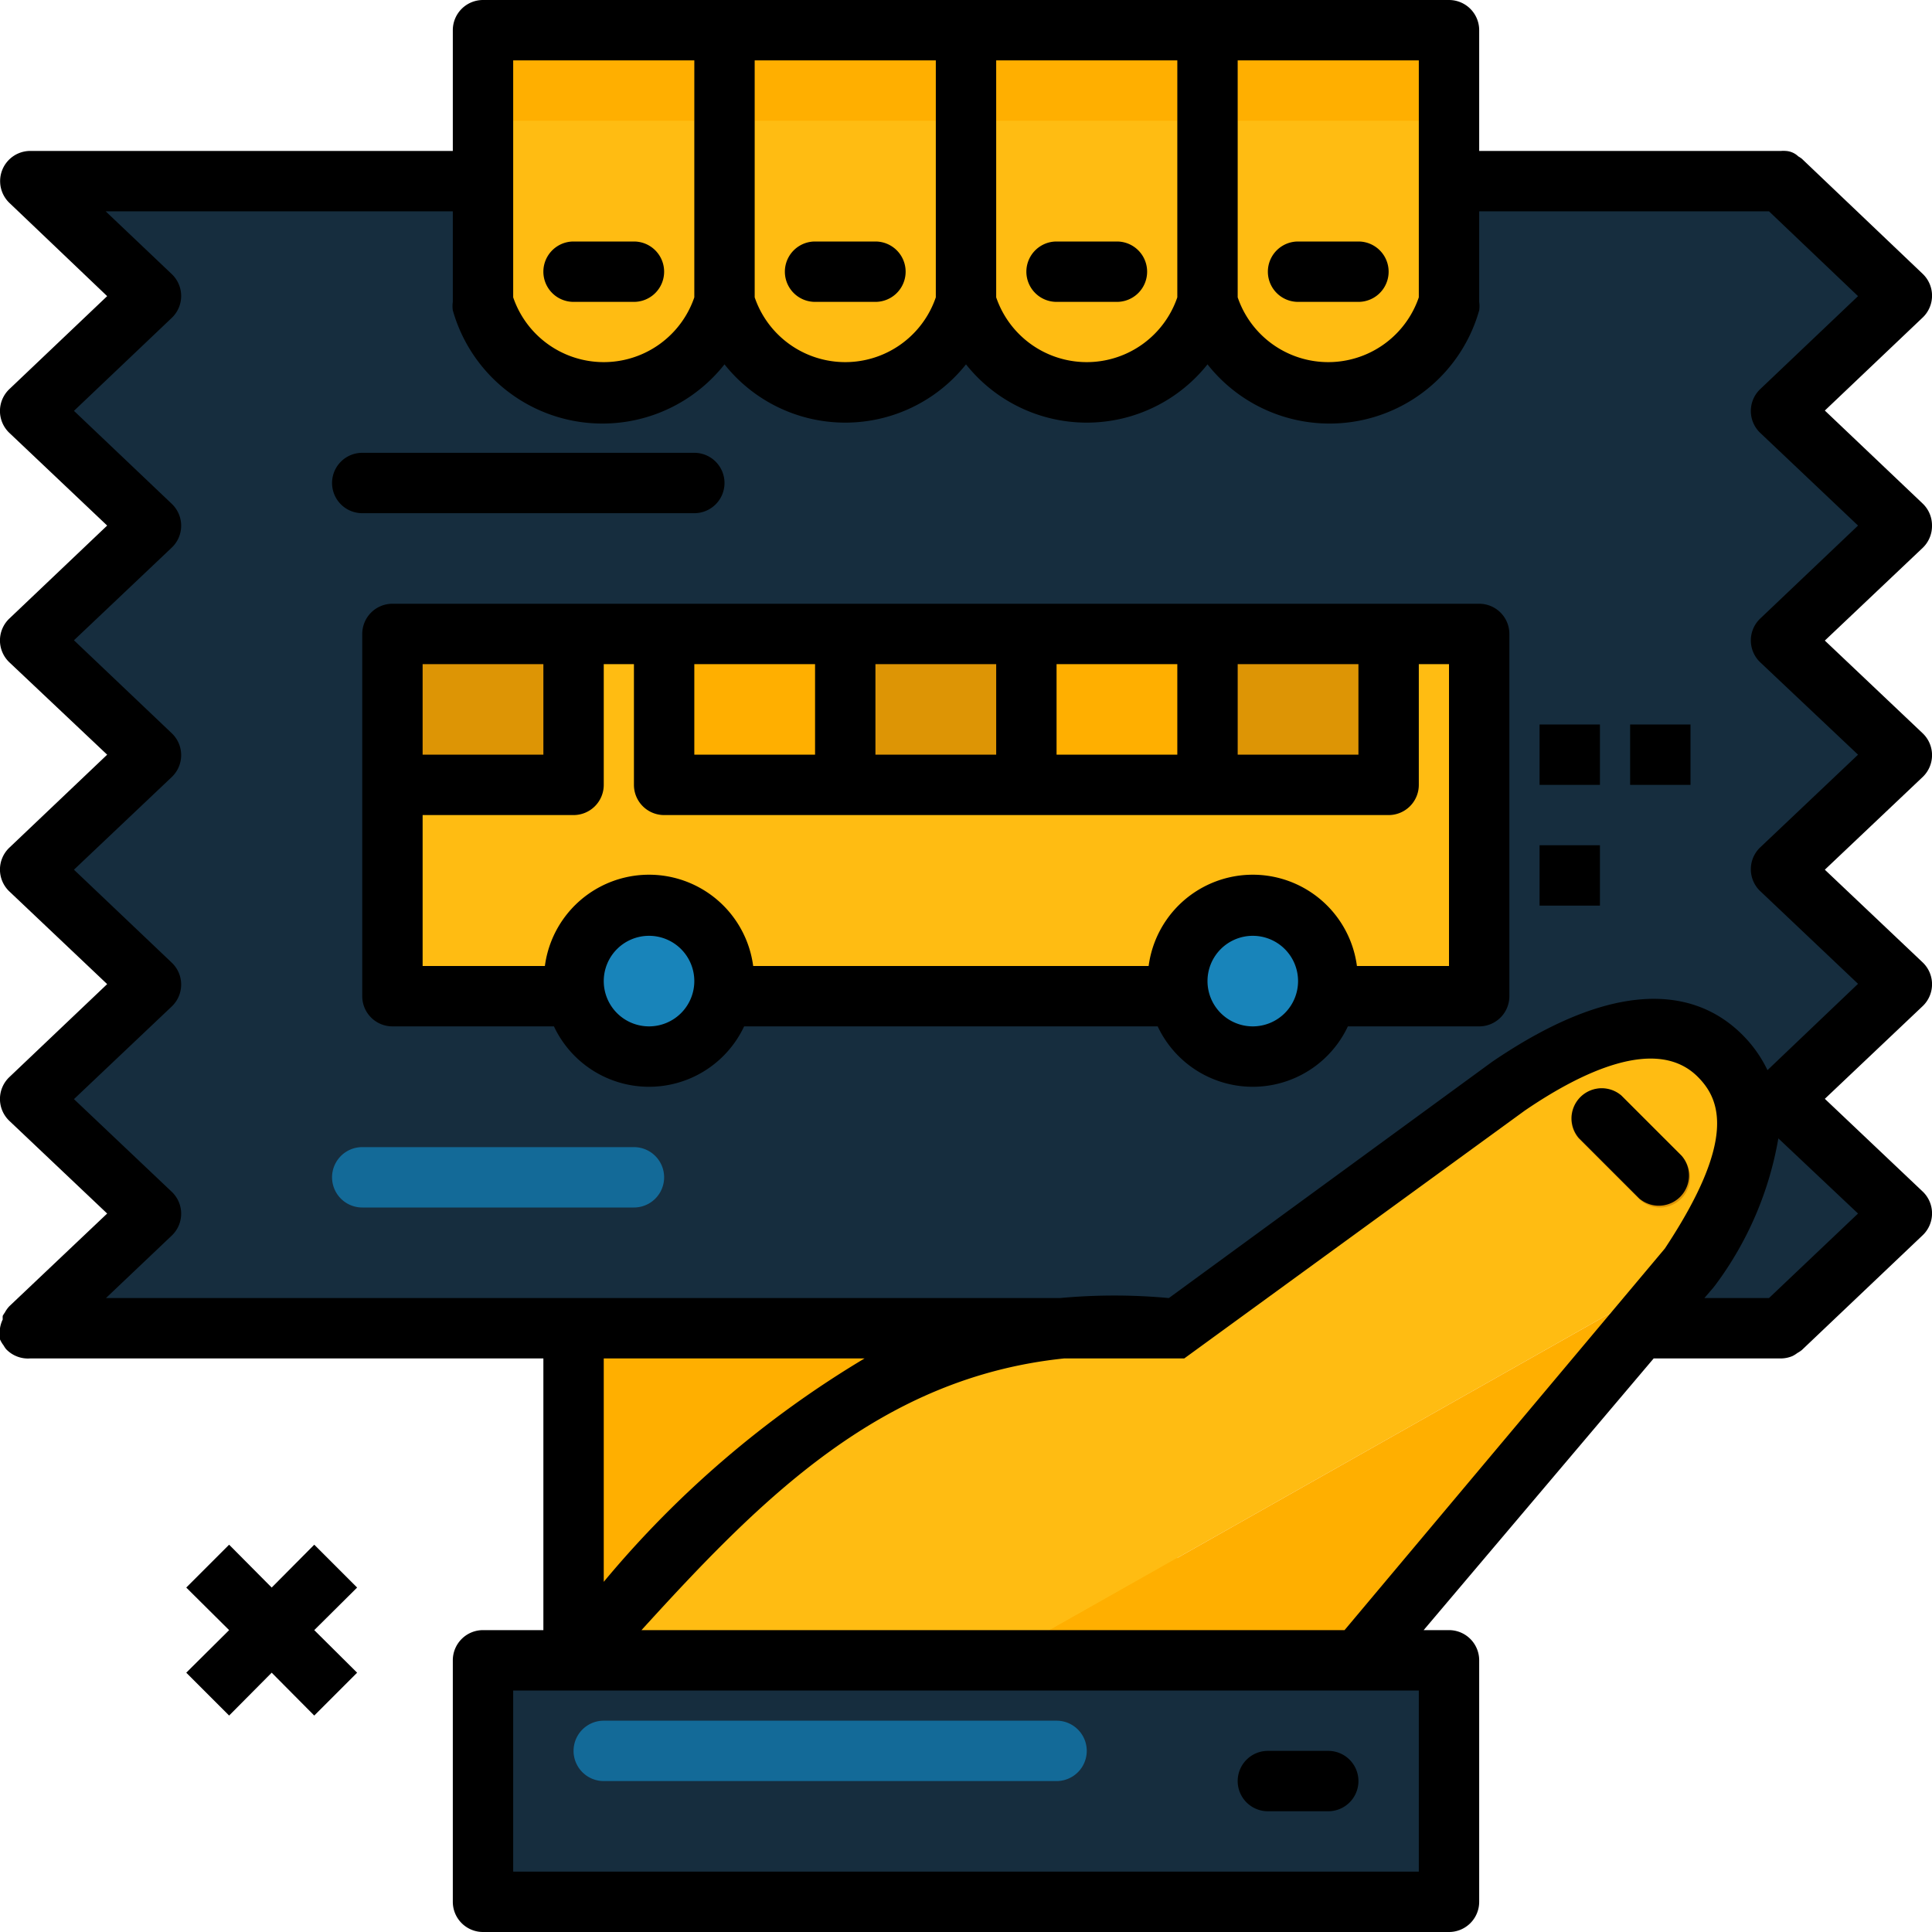 <?xml version="1.0"?>
<svg xmlns="http://www.w3.org/2000/svg" xmlns:xlink="http://www.w3.org/1999/xlink" xmlns:svgjs="http://svgjs.com/svgjs" version="1.1" width="512" height="512" x="0" y="0" viewBox="0 0 64 64" style="enable-background:new 0 0 512 512" xml:space="preserve" class=""><g><path xmlns="http://www.w3.org/2000/svg" d="m13 33h6.05a2.5 2.5 0 1 1 4.9 0h15.1a2.5 2.5 0 1 1 4.9 0h5.05v-12h-36z" fill="#ffbc12" data-original="#fdc12a" style=""/><path xmlns="http://www.w3.org/2000/svg" d="m21.5 30a2.5 2.5 0 1 0 2.5 2.5 2.5 2.5 0 0 0 -2.5-2.5z" fill="#ffbc12" data-original="#fdc12a" style=""/><path xmlns="http://www.w3.org/2000/svg" d="m41.5 30a2.5 2.5 0 1 0 2.5 2.5 2.5 2.5 0 0 0 -2.5-2.5z" fill="#ffbc12" data-original="#fdc12a" style=""/><path xmlns="http://www.w3.org/2000/svg" d="m19 42h20v13h-20z" fill="#ffaf00" data-original="#ffaf00" style="" class=""/><path xmlns="http://www.w3.org/2000/svg" d="m19 44h16.23a18.6 18.6 0 0 1 3.77 0l11-8c2.75-1.87 5.36-2.64 7-1s1 4-1 7l-1.69 2h4.69l4-3.8-4-3.79 4-3.8-4-3.8 4-3.81-4-3.8 4-3.8-.43-.4-3.57-3.39 4-3.8-4-3.81h-11v4a4.17 4.17 0 0 1 -8 0 4.17 4.17 0 0 1 -8 0 4.17 4.17 0 0 1 -8 0 4.17 4.17 0 0 1 -8 0v-4h-15l4 3.81-4 3.8 3.57 3.39.43.41-4 3.8 4 3.79-4 3.8 4 3.8-4 3.8 4 3.8-4 3.8z" fill="#162d3e" data-original="#0286e7" style="" class=""/><path xmlns="http://www.w3.org/2000/svg" d="m33 55 23-13c2-3 2.64-5.36 1-7s-4.25-.87-7 1l-11 8a18.6 18.6 0 0 0 -3.77 0 16.08 16.08 0 0 0 -4.23 1c-4.91 1.91-8.42 6-12 10z" fill="#ffbc12" data-original="#fdc12a" style=""/><path xmlns="http://www.w3.org/2000/svg" d="m33 55h12l9.31-11 1.69-2z" fill="#ffaf00" data-original="#ffaf00" style="" class=""/><path xmlns="http://www.w3.org/2000/svg" d="m31 55h-12-3v8h32v-8h-3-12z" fill="#162d3e" data-original="#0286e7" style="" class=""/><path xmlns="http://www.w3.org/2000/svg" d="m20 13a4.18 4.18 0 0 0 4-3v-9h-8v9a4.18 4.18 0 0 0 4 3z" fill="#ffbc12" data-original="#fdc12a" style=""/><path xmlns="http://www.w3.org/2000/svg" d="m24 10a4.17 4.17 0 0 0 8 0v-9h-8z" fill="#ffbc12" data-original="#fdc12a" style=""/><path xmlns="http://www.w3.org/2000/svg" d="m32 10a4.17 4.17 0 0 0 8 0v-9h-8z" fill="#ffbc12" data-original="#fdc12a" style=""/><path xmlns="http://www.w3.org/2000/svg" d="m40 10a4.17 4.17 0 0 0 8 0v-9h-8z" fill="#ffbc12" data-original="#fdc12a" style=""/><path xmlns="http://www.w3.org/2000/svg" d="m17 1h6v3h-6z" fill="#ffaf00" data-original="#ffaf00" style="" class=""/><path xmlns="http://www.w3.org/2000/svg" d="m25 1h6v3h-6z" fill="#ffaf00" data-original="#ffaf00" style="" class=""/><path xmlns="http://www.w3.org/2000/svg" d="m33 1h6v3h-6z" fill="#ffaf00" data-original="#ffaf00" style="" class=""/><path xmlns="http://www.w3.org/2000/svg" d="m41 1h6v3h-6z" fill="#ffaf00" data-original="#ffaf00" style="" class=""/><path xmlns="http://www.w3.org/2000/svg" d="m55 40a1 1 0 0 1 -.71-.29l-2-2a1 1 0 0 1 1.41-1.41l2 2a1 1 0 0 1 -.7 1.7z" fill="#dd9505" data-original="#dd9505" style="" class=""/><path xmlns="http://www.w3.org/2000/svg" d="m21 40h-9a1 1 0 0 1 0-2h9a1 1 0 0 1 0 2z" fill="#136a98" data-original="#2aaff5" style="" class=""/><path xmlns="http://www.w3.org/2000/svg" d="m35 59h-15a1 1 0 0 1 0-2h15a1 1 0 0 1 0 2z" fill="#136a98" data-original="#2aaff5" style="" class=""/><path xmlns="http://www.w3.org/2000/svg" d="m13 21h36v12h-36z" fill="#ffbc12" data-original="#fdc12a" style=""/><circle xmlns="http://www.w3.org/2000/svg" cx="21.5" cy="32.5" fill="#1884ba" r="2.5" data-original="#0c6693" style="" class=""/><circle xmlns="http://www.w3.org/2000/svg" cx="41.5" cy="32.5" fill="#1884ba" r="2.5" data-original="#0c6693" style="" class=""/><path xmlns="http://www.w3.org/2000/svg" d="m13 21h6v5h-6z" fill="#dd9505" data-original="#dd9505" style="" class=""/><path xmlns="http://www.w3.org/2000/svg" d="m22 21h6v5h-6z" fill="#ffaf00" data-original="#ffaf00" style="" class=""/><path xmlns="http://www.w3.org/2000/svg" d="m28 21h6v5h-6z" fill="#dd9505" data-original="#dd9505" style="" class=""/><path xmlns="http://www.w3.org/2000/svg" d="m40 21h6v5h-6z" fill="#dd9505" data-original="#dd9505" style="" class=""/><path xmlns="http://www.w3.org/2000/svg" d="m34 21h6v5h-6z" fill="#ffaf00" data-original="#ffaf00" style="" class=""/><g xmlns="http://www.w3.org/2000/svg" fill="#0a395c"><path d="m10.41 51.17-1.41 1.42-1.41-1.42-1.42 1.42 1.42 1.41-1.42 1.41 1.42 1.42 1.41-1.42 1.41 1.42 1.42-1.42-1.42-1.41 1.42-1.41z" fill="#000000" data-original="#0a395c" style="" class=""/><path d="m64 17.41a1 1 0 0 0 -.31-.73l-3.24-3.08 3.24-3.08a1 1 0 0 0 0-1.45l-4-3.81a1 1 0 0 0 -.12-.08.65.65 0 0 0 -.42-.18.94.94 0 0 0 -.15 0h-10v-4a1 1 0 0 0 -1-1h-32a1 1 0 0 0 -1 1v4h-14a1 1 0 0 0 -.69 1.72l3.24 3.09-3.24 3.08a1 1 0 0 0 0 1.45l3.24 3.07-3.24 3.08a1 1 0 0 0 0 1.45l3.24 3.06-3.24 3.08a1 1 0 0 0 0 1.45l3.24 3.07-3.24 3.08a1 1 0 0 0 0 1.45l3.24 3.07-3.24 3.07a1 1 0 0 0 -.15.21 1 1 0 0 0 -.07.11 1 1 0 0 0 0 .12 1 1 0 0 0 -.09.29.94.94 0 0 0 0 .14 1 1 0 0 0 0 .23 1 1 0 0 0 .12.2.94.94 0 0 0 .08.12 1 1 0 0 0 .8.31h17v9h-2a1 1 0 0 0 -1 1v8a1 1 0 0 0 1 1h32a1 1 0 0 0 1-1v-8a1 1 0 0 0 -1-1h-.84l7.62-9h4.22a1 1 0 0 0 .38-.08 1 1 0 0 0 .16-.1 1 1 0 0 0 .15-.1l4-3.8a1 1 0 0 0 0-1.45l-3.24-3.07 3.24-3.07a1 1 0 0 0 0-1.45l-3.24-3.07 3.24-3.07a1 1 0 0 0 0-1.45l-3.24-3.07 3.24-3.07a1 1 0 0 0 .31-.74zm-17-7.56a3.17 3.17 0 0 1 -6 0v-7.85h6zm-8 0a3.17 3.17 0 0 1 -6 0v-7.85h6zm-8 0a3.17 3.17 0 0 1 -6 0v-7.85h6zm-14-7.85h6v7.85a3.17 3.17 0 0 1 -6 0zm11.64 43a33.74 33.74 0 0 0 -8.64 7.4v-7.4zm18.36 17h-30v-6h30zm-25.75-8c4-4.4 7.94-8.37 14-9h3.65.33l11.28-8.21c1.86-1.27 4.36-2.49 5.73-1.12.75.75 1.3 2.08-1.09 5.69l-10.61 12.64zm40.3-13.8-2.95 2.8h-2.14l.3-.35.07-.09a11.34 11.34 0 0 0 2.08-4.85zm-3.24-19.71a1 1 0 0 0 0 1.45l3.24 3.06-3.24 3.07a1 1 0 0 0 0 1.45l3.24 3.07-3 2.86a4.25 4.25 0 0 0 -.83-1.17c-1.29-1.29-3.77-2.19-8.3.9l-10.7 7.82a19.53 19.53 0 0 0 -3.61 0h-31.6l2.18-2.07a1 1 0 0 0 0-1.45l-3.24-3.07 3.24-3.07a1 1 0 0 0 0-1.45l-3.24-3.08 3.24-3.07a1 1 0 0 0 0-1.45l-3.24-3.08 3.24-3.07a1 1 0 0 0 0-1.45l-3.24-3.08 3.24-3.08a1 1 0 0 0 0-1.45l-2.19-2.08h11.5v3a1 1 0 0 0 0 .28 5.15 5.15 0 0 0 9 1.79 5.11 5.11 0 0 0 8 0 5.11 5.11 0 0 0 8 0 5.15 5.15 0 0 0 9-1.79 1 1 0 0 0 0-.28v-3h9.6l2.95 2.81-3.24 3.08a1 1 0 0 0 0 1.45l3.24 3.07z" fill="#000000" data-original="#0a395c" style="" class=""/><path d="m19 10h2a1 1 0 0 0 0-2h-2a1 1 0 0 0 0 2z" fill="#000000" data-original="#0a395c" style="" class=""/><path d="m27 10h2a1 1 0 0 0 0-2h-2a1 1 0 0 0 0 2z" fill="#000000" data-original="#0a395c" style="" class=""/><path d="m35 10h2a1 1 0 0 0 0-2h-2a1 1 0 0 0 0 2z" fill="#000000" data-original="#0a395c" style="" class=""/><path d="m43 10h2a1 1 0 0 0 0-2h-2a1 1 0 0 0 0 2z" fill="#000000" data-original="#0a395c" style="" class=""/><path d="m55.71 38.29-2-2a1 1 0 0 0 -1.41 1.41l2 2a1 1 0 0 0 1.41-1.41z" fill="#000000" data-original="#0a395c" style="" class=""/><path d="m44 58h-2a1 1 0 0 0 0 2h2a1 1 0 0 0 0-2z" fill="#000000" data-original="#0a395c" style="" class=""/><path d="m23 17a1 1 0 0 0 0-2h-11a1 1 0 0 0 0 2z" fill="#000000" data-original="#0a395c" style="" class=""/><path d="m49 20h-36a1 1 0 0 0 -1 1v12a1 1 0 0 0 1 1h5.35a3.48 3.48 0 0 0 6.3 0h13.7a3.48 3.48 0 0 0 6.3 0h4.35a1 1 0 0 0 1-1v-12a1 1 0 0 0 -1-1zm-26 2h4v3h-4zm6 0h4v3h-4zm6 0h4v3h-4zm6 0h4v3h-4zm-23 0v3h-4v-3zm3.5 12a1.5 1.5 0 1 1 1.5-1.5 1.5 1.5 0 0 1 -1.5 1.5zm20 0a1.5 1.5 0 1 1 1.5-1.5 1.5 1.5 0 0 1 -1.5 1.5zm6.5-2h-3.05a3.48 3.48 0 0 0 -6.9 0h-13.1a3.48 3.48 0 0 0 -6.9 0h-4.05v-5h5a1 1 0 0 0 1-1v-4h1v4a1 1 0 0 0 1 1h24a1 1 0 0 0 1-1v-4h1z" fill="#000000" data-original="#0a395c" style="" class=""/><path d="m51 24h2v2h-2z" fill="#000000" data-original="#0a395c" style="" class=""/><path d="m51 28h2v2h-2z" fill="#000000" data-original="#0a395c" style="" class=""/><path d="m54 24h2v2h-2z" fill="#000000" data-original="#0a395c" style="" class=""/></g></g></svg>
